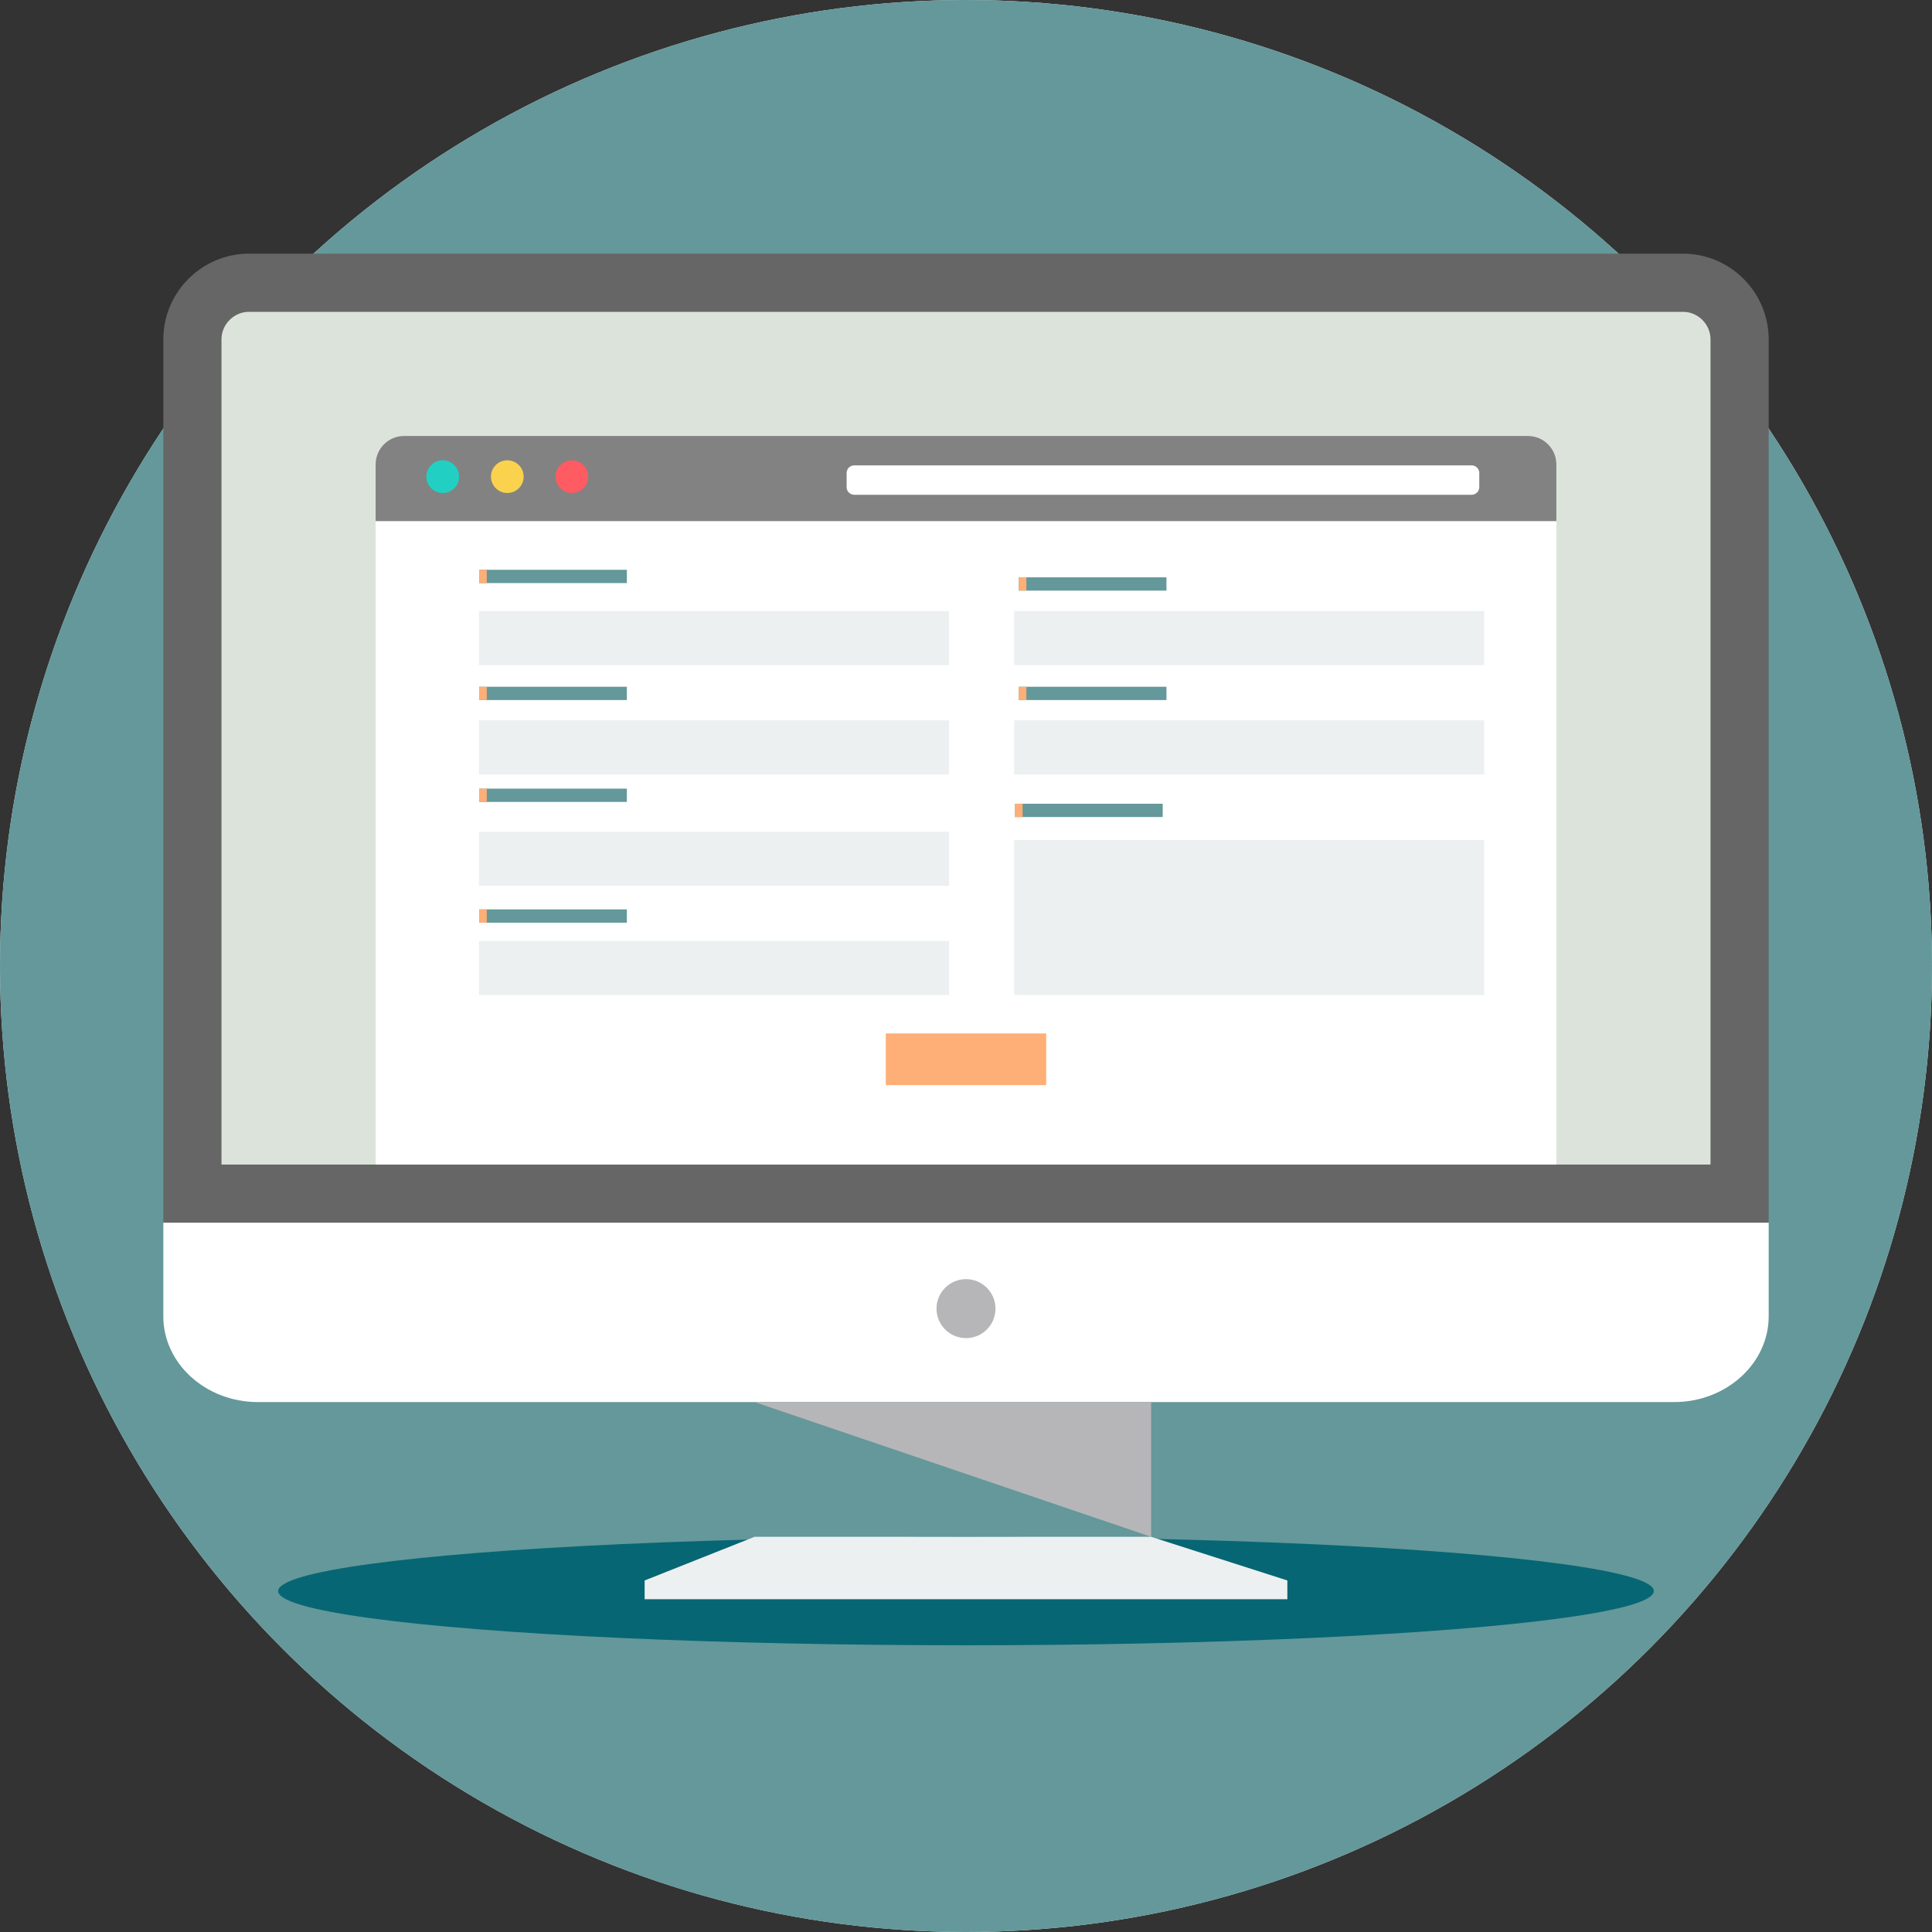 <?xml version="1.0" encoding="UTF-8"?>
<svg width="512px" height="512px" viewBox="0 0 512 512" version="1.1" xmlns="http://www.w3.org/2000/svg" xmlns:xlink="http://www.w3.org/1999/xlink">
    <rect x="0" y="0" width="512" height="512" fill="#333333" stroke="none"/>
    <!-- Generator: Sketch 41.2 (35397) - http://www.bohemiancoding.com/sketch -->
    <title>006-computer</title>
    <desc>Created with Sketch.</desc>
    <defs></defs>
    <g id="Page-1" stroke="none" stroke-width="1" fill="none" fill-rule="evenodd">
        <g id="006-computer">
            <g id="Layer_1">
                <circle id="Oval" fill="#ECF0F1" cx="256" cy="256" r="256"></circle>
                <circle id="Oval" fill="#64989A" cx="256" cy="256" r="256"></circle>
                <ellipse id="Oval" fill="#076673" cx="256" cy="421.646" rx="182.284" ry="14.37"></ellipse>
                <path d="M65.981,67.223 L446.018,67.223 C458.504,67.223 468.719,77.439 468.719,89.925 L468.719,324.031 L43.281,324.031 L43.281,89.924 C43.281,77.439 53.496,67.223 65.981,67.223 L65.981,67.223 Z" id="Shape" fill="#666666"></path>
                <path d="M58.695,308.616 L453.304,308.616 L453.304,89.924 C453.304,85.946 449.995,82.637 446.018,82.637 L65.981,82.637 C62.004,82.637 58.695,85.946 58.695,89.924 L58.695,308.616 L58.695,308.616 Z" id="Shape" fill="#DCE3DB"></path>
                <g id="Group" transform="translate(43, 115)" fill="#FFFFFF">
                    <path d="M425.718,209.031 L425.718,233.858 C425.718,246.346 414.458,256.56 400.693,256.56 L25.305,256.56 C11.541,256.56 0.28,246.346 0.28,233.858 L0.28,209.031 L425.718,209.031 L425.718,209.031 Z" id="Shape"></path>
                    <path d="M98.239,0.528 L327.762,0.528 L361.928,0.528 C366.069,0.528 369.455,3.917 369.455,8.055 L369.455,52.85 L369.455,193.616 L56.545,193.616 L56.544,52.85 L56.544,8.055 C56.544,3.914 59.93,0.528 64.071,0.528 L98.239,0.528 L98.239,0.528 Z" id="Shape"></path>
                </g>
                <path d="M107.072,115.528 L404.929,115.528 C409.07,115.528 412.456,118.914 412.456,123.055 L412.456,138.108 L99.543,138.108 L99.543,123.055 C99.543,118.915 102.931,115.528 107.072,115.528 L107.072,115.528 Z" id="Shape" fill="#828282"></path>
                <path d="M226.383,123.325 L390.003,123.325 C391.117,123.325 392.025,124.237 392.025,125.347 L392.025,129.099 C392.025,130.21 391.114,131.121 390.003,131.121 L226.383,131.121 C225.275,131.121 224.363,130.212 224.363,129.099 L224.363,125.347 C224.363,124.234 225.273,123.325 226.383,123.325 Z" id="Shape" fill="#FFFFFF"></path>
                <path d="M117.334,121.983 C119.725,121.983 121.668,123.921 121.668,126.318 C121.668,128.712 119.727,130.652 117.334,130.652 C114.938,130.652 112.996,128.713 112.996,126.318 C112.996,123.921 114.937,121.983 117.334,121.983 Z" id="Shape" fill="#21D0C3"></path>
                <path d="M134.441,121.983 C136.837,121.983 138.776,123.921 138.776,126.318 C138.776,128.712 136.838,130.652 134.441,130.652 C132.048,130.652 130.107,128.713 130.107,126.318 C130.108,123.921 132.048,121.983 134.441,121.983 Z" id="Shape" fill="#FAD24D"></path>
                <path d="M151.553,121.983 C153.944,121.983 155.887,123.921 155.887,126.318 C155.887,128.712 153.946,130.652 151.553,130.652 C149.157,130.652 147.215,128.713 147.215,126.318 C147.215,123.921 149.156,121.983 151.553,121.983 Z" id="Shape" fill="#FF5B62"></path>
                <g id="Group" transform="translate(268, 161)" fill="#ECF0F1">
                    <rect id="Rectangle-path" x="0.755" y="0.943" width="124.586" height="14.321"></rect>
                    <rect id="Rectangle-path" x="0.755" y="61.625" width="124.586" height="41.07"></rect>
                </g>
                <rect id="Rectangle-path" fill="#ECF0F1" x="268.755" y="190.897" width="124.586" height="14.321"></rect>
                <rect id="Rectangle-path" fill="#ECF0F1" x="126.922" y="161.943" width="124.586" height="14.321"></rect>
                <rect id="Rectangle-path" fill="#ECF0F1" x="126.922" y="190.897" width="124.586" height="14.321"></rect>
                <rect id="Rectangle-path" fill="#ECF0F1" x="126.922" y="220.419" width="124.586" height="14.321"></rect>
                <rect id="Rectangle-path" fill="#ECF0F1" x="126.922" y="249.372" width="124.586" height="14.321"></rect>
                <rect id="Rectangle-path" fill="#FEAF77" x="234.791" y="273.924" width="42.411" height="13.632"></rect>
                <rect id="Rectangle-path" fill="#FEAF77" x="234.791" y="273.924" width="42.411" height="13.632"></rect>
                <circle id="Oval" fill="#B6B6B8" cx="256" cy="346.802" r="7.815"></circle>
                <polygon id="Shape" fill="#B6B6B8" points="305.066 407.272 199.961 371.56 305.066 371.56 305.066 407.272"></polygon>
                <polygon id="Shape" fill="#ECF0F1" points="199.961 407.272 305.066 407.272 341.161 418.838 341.161 423.819 256.001 423.819 170.838 423.819 170.838 418.838"></polygon>
                <g id="Group-2" transform="translate(127, 182)">
                    <rect id="Rectangle-path" fill="#64989A" x="-1.42108547e-14" y="4.4408921e-16" width="39.125" height="3.52"></rect>
                    <rect id="Rectangle" fill="#FEAF77" x="0" y="0" width="2" height="3.52"></rect>
                </g>
            </g>
            <g id="Group-2" transform="translate(127, 241)">
                <rect id="Rectangle-path" fill="#64989A" x="-1.42108547e-14" y="4.4408921e-16" width="39.125" height="3.52"></rect>
                <rect id="Rectangle" fill="#FEAF77" x="0" y="0" width="2" height="3.52"></rect>
            </g>
            <g id="Group-2" transform="translate(127, 209)">
                <rect id="Rectangle-path" fill="#64989A" x="-1.42108547e-14" y="4.4408921e-16" width="39.125" height="3.52"></rect>
                <rect id="Rectangle" fill="#FEAF77" x="0" y="0" width="2" height="3.52"></rect>
            </g>
            <g id="Group-2" transform="translate(269, 213)">
                <rect id="Rectangle-path" fill="#64989A" x="-1.42108547e-14" y="4.4408921e-16" width="39.125" height="3.52"></rect>
                <rect id="Rectangle" fill="#FEAF77" x="0" y="0" width="2" height="3.52"></rect>
            </g>
            <g id="Group-2" transform="translate(270, 182)">
                <rect id="Rectangle-path" fill="#64989A" x="-1.42108547e-14" y="4.4408921e-16" width="39.125" height="3.52"></rect>
                <rect id="Rectangle" fill="#FEAF77" x="0" y="0" width="2" height="3.52"></rect>
            </g>
            <g id="Group-2" transform="translate(127, 151)">
                <rect id="Rectangle-path" fill="#64989A" x="-1.42108547e-14" y="4.4408921e-16" width="39.125" height="3.52"></rect>
                <rect id="Rectangle" fill="#FEAF77" x="0" y="0" width="2" height="3.52"></rect>
            </g>
            <g id="Group-2" transform="translate(270, 153)">
                <rect id="Rectangle-path" fill="#64989A" x="-1.42108547e-14" y="4.4408921e-16" width="39.125" height="3.52"></rect>
                <rect id="Rectangle" fill="#FEAF77" x="0" y="0" width="2" height="3.52"></rect>
            </g>
        </g>
    </g>
</svg>